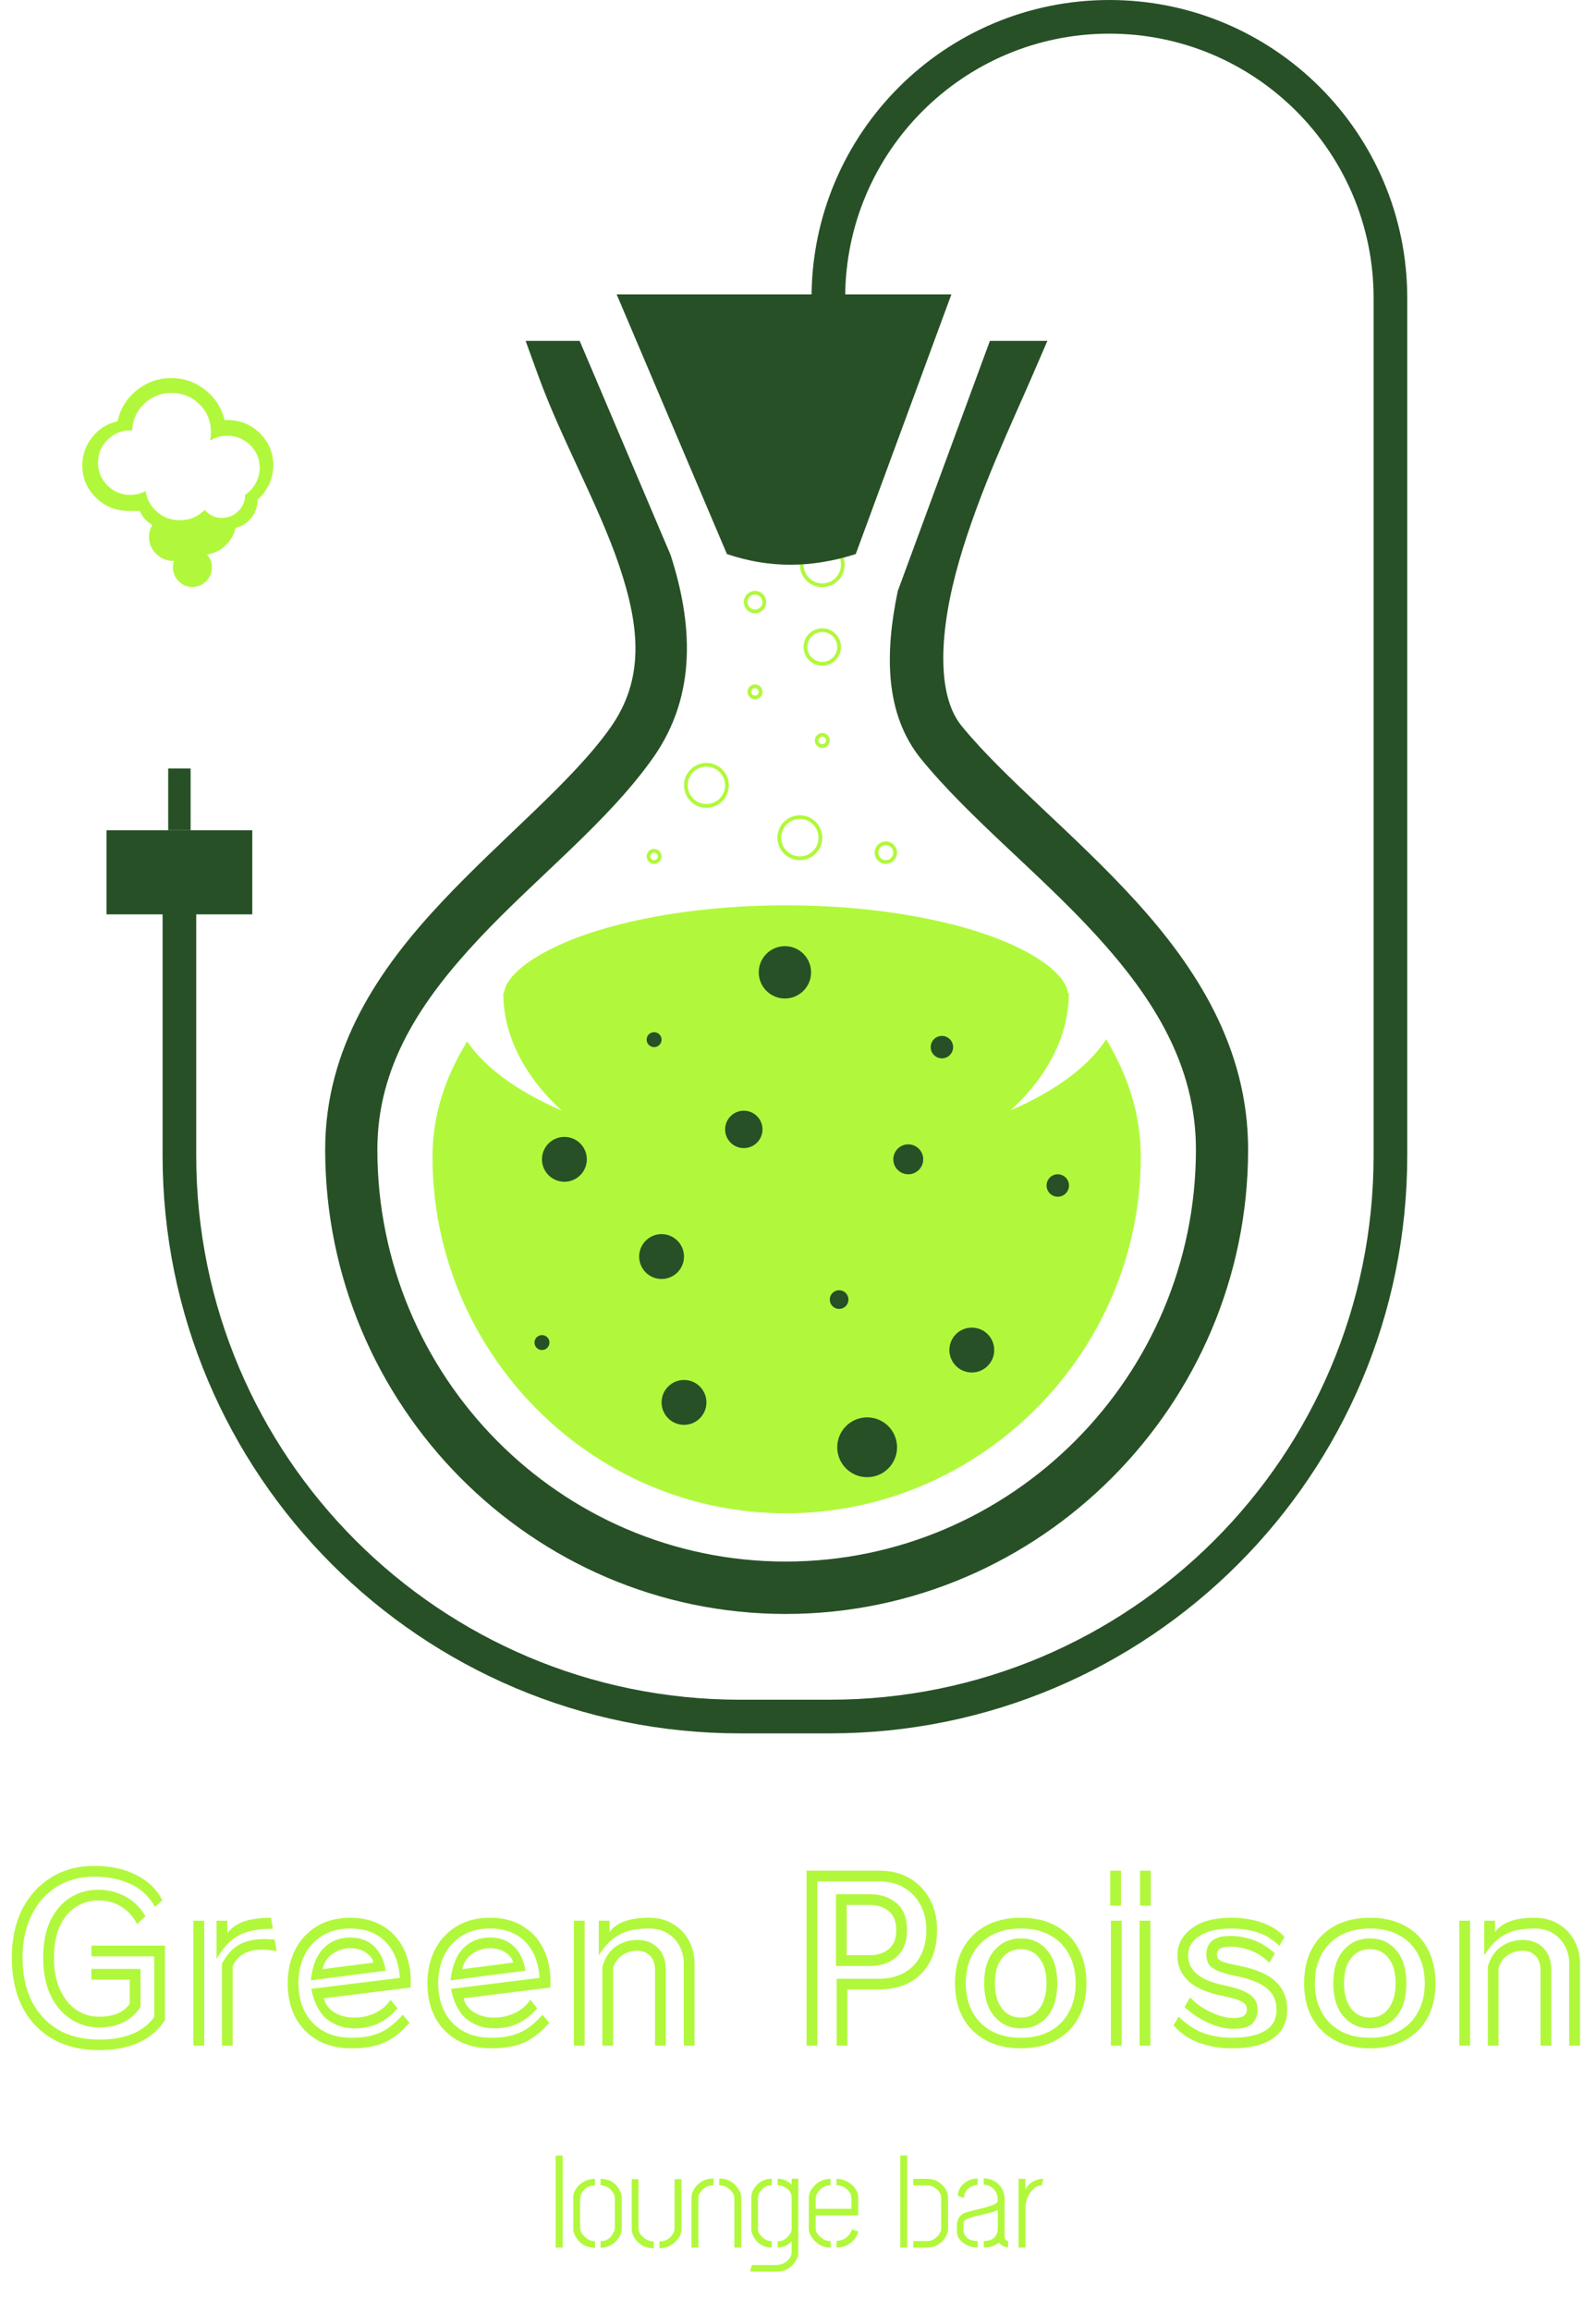<svg width="427" height="618" viewBox="0 0 427 618" fill="none" xmlns="http://www.w3.org/2000/svg">
<circle cx="220" cy="151" r="5.5" stroke="#B1F83C"/>
<path d="M221.62 112.677V79.69C221.62 38.164 255.284 4.5 296.81 4.5V4.5C338.336 4.5 372 38.164 372 79.69V243.424V309C372 391.843 304.843 459 222 459H198C115.157 459 48 391.843 48 309V243.424" stroke="#275026" stroke-width="9"/>
<rect x="45" y="205.5" width="6" height="16.5" fill="#275026"/>
<rect x="67.5" y="222" width="22.5" height="39" transform="rotate(90 67.5 222)" fill="#275026"/>
<path d="M22.02 124.44C22.02 121.62 22.919 119.1 24.689 116.88C26.459 114.66 28.709 113.25 31.439 112.65C32.19 109.29 33.9 106.5 36.599 104.34C39.3 102.18 42.359 101.1 45.84 101.1C49.2 101.1 52.23 102.15 54.9 104.25C57.569 106.35 59.279 109.05 60.09 112.32H60.9C64.26 112.32 67.139 113.49 69.54 115.86C71.909 118.2 73.109 121.08 73.109 124.41C73.109 126.21 72.749 127.92 71.999 129.51C71.249 131.1 70.23 132.48 68.909 133.62V133.71C68.909 135.48 68.34 137.07 67.23 138.48C66.12 139.89 64.71 140.76 63.029 141.15C62.609 143.01 61.679 144.6 60.3 145.89C58.919 147.18 57.27 147.99 55.41 148.29C56.279 149.31 56.7 150.45 56.7 151.68C56.7 153.12 56.19 154.35 55.169 155.4C54.15 156.42 52.919 156.96 51.48 156.96C50.039 156.96 48.809 156.45 47.789 155.4C46.77 154.38 46.26 153.12 46.26 151.68C46.26 151.11 46.349 150.54 46.559 149.97H46.26C44.52 149.97 43.02 149.34 41.76 148.08C40.499 146.82 39.87 145.32 39.87 143.58C39.87 142.38 40.169 141.3 40.77 140.37C39.209 139.5 38.099 138.27 37.41 136.62H33.569V136.59C30.36 136.38 27.63 135.12 25.38 132.78C23.13 130.44 22.02 127.68 22.02 124.44ZM26.22 123.69C26.22 126.09 27.059 128.13 28.739 129.81C30.419 131.49 32.459 132.33 34.83 132.33C36.3 132.33 37.679 132 38.94 131.31C39.3 133.53 40.349 135.39 42.059 136.89C43.77 138.39 45.809 139.11 48.12 139.11C50.73 139.11 52.95 138.18 54.779 136.35C56.01 137.79 57.539 138.48 59.4 138.48C61.109 138.48 62.55 137.88 63.779 136.68C64.98 135.48 65.579 134.01 65.579 132.3C66.779 131.49 67.74 130.47 68.43 129.18C69.12 127.92 69.48 126.54 69.48 125.07C69.48 122.7 68.639 120.66 66.93 119.01C65.219 117.36 63.179 116.52 60.779 116.52C59.099 116.52 57.569 116.97 56.19 117.84C56.37 117.12 56.429 116.31 56.429 115.47C56.429 112.59 55.41 110.13 53.34 108.09C51.27 106.05 48.779 105.06 45.87 105.06C43.05 105.06 40.62 106.05 38.58 107.97C36.539 109.89 35.459 112.29 35.37 115.08H34.859C32.489 115.08 30.48 115.92 28.77 117.6C27.059 119.28 26.22 121.35 26.22 123.69Z" fill="#B1F83C"/>
<path d="M164.985 78.72L194.484 148.153C206.01 152.045 217.245 151.873 228.951 148.156L254.535 78.721L164.985 78.72ZM140.625 91.147L144.047 100.557C150.237 117.583 160.169 134.99 165.681 151.309C171.192 167.629 172.48 181.589 163.335 194.535C153.115 209.003 134.507 223.805 118.046 241.344C101.585 258.883 87 279.978 87 307.389C87 375.622 142.182 431.568 210.201 431.568C278.22 431.568 333.923 375.658 333.923 307.389C333.923 280.131 320.003 258.669 303.781 240.859C287.561 223.049 268.783 208.187 257.29 194.14C250.432 185.76 251.252 168.544 256.633 149.939C262.013 131.334 271.026 112.419 275.988 100.944L280.224 91.147H264.843L240.202 158.023C236.745 174.491 236.616 190.956 246.5 203.035C259.57 219.008 278.316 233.668 293.477 250.314C308.639 266.959 319.961 284.887 319.961 307.389C319.961 368.015 270.606 417.555 210.2 417.555C149.796 417.555 100.961 368.054 100.961 307.389C100.961 284.933 112.731 267.441 128.208 250.951C143.687 234.463 162.603 219.796 174.723 202.64C186.739 185.629 185.146 166.197 179.422 148.423L161.296 105.763C161.21 105.564 161.116 105.359 161.03 105.161H161.042L155.088 91.147H140.625Z" fill="#275026"/>
<path d="M148.654 601V576.391H150.553V601H148.654ZM153.365 595.973V587.605C153.365 586.504 153.857 585.438 154.842 584.406C156.014 583.211 157.467 582.613 159.201 582.613V584.371C157.631 584.371 156.459 585.027 155.686 586.34C155.357 586.926 155.193 587.5 155.193 588.062V595.516C155.193 596.453 155.639 597.344 156.529 598.188C157.326 598.914 158.217 599.277 159.201 599.277V601.035C157.021 601.035 155.357 600.156 154.209 598.398C153.646 597.555 153.365 596.746 153.365 595.973ZM160.678 601.035V599.277C162.131 599.277 163.232 598.609 163.982 597.273C164.334 596.688 164.51 596.125 164.51 595.586V588.062C164.51 587.031 164.064 586.117 163.174 585.32C162.447 584.688 161.615 584.371 160.678 584.371V582.613C162.787 582.613 164.404 583.469 165.529 585.18C166.068 586.023 166.338 586.832 166.338 587.605V595.973C166.338 597.098 165.857 598.176 164.896 599.207C163.771 600.402 162.365 601.012 160.678 601.035ZM169.01 596.113V582.684H170.838V595.902C170.838 596.816 171.33 597.648 172.314 598.398C173.088 599.031 173.955 599.348 174.916 599.348V601.176C172.713 601.176 171.037 600.32 169.889 598.609C169.303 597.742 169.01 596.91 169.01 596.113ZM176.428 601.176V599.348C177.881 599.348 179.018 598.773 179.838 597.625C180.26 597.039 180.471 596.465 180.471 595.902V582.684H182.334V596.113C182.334 597.191 181.842 598.246 180.857 599.277C179.662 600.52 178.186 601.152 176.428 601.176ZM185.006 601V587.57C185.006 586.445 185.51 585.355 186.518 584.301C187.713 583.105 189.178 582.508 190.912 582.508V584.336C189.623 584.336 188.533 584.84 187.643 585.848C187.104 586.48 186.834 587.125 186.834 587.781V601H185.006ZM192.424 584.336V582.508C194.533 582.508 196.197 583.375 197.416 585.109C198.025 585.977 198.33 586.797 198.33 587.57V601H196.467V587.781C196.467 587.031 196.08 586.281 195.307 585.531C194.486 584.734 193.525 584.336 192.424 584.336ZM200.686 607.398L201.143 605.676H207.576C209.217 605.605 210.447 604.984 211.268 603.812C211.619 603.32 211.795 602.84 211.795 602.371V599.277C211.162 600.074 210.271 600.602 209.123 600.859C208.771 600.953 208.42 601 208.068 601V599.348C209.146 599.348 210.107 598.867 210.951 597.906C211.514 597.273 211.795 596.641 211.795 596.008V587.641C211.795 586.375 211.127 585.414 209.791 584.758C209.182 584.453 208.607 584.301 208.068 584.301V582.578C209.311 582.578 210.424 582.977 211.408 583.773C211.572 583.914 211.701 584.043 211.795 584.16V582.578H213.588V602.371C213.588 603.355 213.143 604.375 212.252 605.43C211.15 606.719 209.779 607.375 208.139 607.398H200.686ZM201.002 596.008V587.5C201.025 586.398 201.506 585.332 202.443 584.301C203.545 583.152 204.893 582.578 206.486 582.578V584.301C205.244 584.301 204.213 584.875 203.393 586.023C202.994 586.586 202.795 587.113 202.795 587.605V595.973C202.795 596.77 203.205 597.543 204.025 598.293C204.775 598.949 205.596 599.277 206.486 599.277V601C204.377 600.977 202.795 600.074 201.74 598.293C201.248 597.496 201.002 596.734 201.002 596.008ZM216.4 595.973V587.57C216.424 586.469 216.939 585.414 217.947 584.406C219.096 583.211 220.514 582.613 222.201 582.613V584.336C220.865 584.336 219.764 584.934 218.896 586.129C218.451 586.738 218.229 587.312 218.229 587.852V590.629H227.791V587.852C227.791 586.68 227.217 585.73 226.068 585.004C225.342 584.535 224.592 584.301 223.818 584.301V582.613C225.389 582.613 226.795 583.188 228.037 584.336C229.068 585.32 229.596 586.387 229.619 587.535V592.387H218.229V595.973C218.229 596.699 218.674 597.449 219.564 598.223C220.408 598.926 221.299 599.277 222.236 599.277V601C220.174 601 218.545 600.156 217.35 598.469C216.717 597.578 216.4 596.746 216.4 595.973ZM223.818 601V599.172C225.342 599.172 226.537 598.527 227.404 597.238C227.662 596.84 227.838 596.465 227.932 596.113L229.654 596.711C229.139 598.422 228.096 599.652 226.525 600.402C225.682 600.801 224.779 601 223.818 601ZM240.869 601V576.355H242.732V601H240.869ZM244.35 601V599.242H248.111C249.119 599.242 250.045 598.797 250.889 597.906C251.475 597.273 251.779 596.605 251.803 595.902V587.711C251.803 586.703 251.287 585.836 250.256 585.109C249.553 584.617 248.838 584.371 248.111 584.371H244.35V582.613H248.146C249.857 582.613 251.299 583.293 252.471 584.652C253.244 585.59 253.631 586.562 253.631 587.57V595.973C253.631 597.074 253.162 598.141 252.225 599.172C251.123 600.367 249.74 600.977 248.076 601H244.35ZM256.021 596.711V595.059C256.045 593.582 256.631 592.516 257.779 591.859C258.178 591.648 259.771 591.203 262.561 590.523C265.49 589.82 266.943 589.188 266.92 588.625V588.027C266.92 587.113 266.639 586.305 266.076 585.602C265.303 584.664 264.342 584.195 263.193 584.195V582.508C264.717 582.508 265.994 582.988 267.025 583.949C268.197 585.051 268.783 586.422 268.783 588.062V598.012C268.783 598.785 269.088 599.184 269.697 599.207V600.965C268.83 600.895 268.01 600.461 267.236 599.664C267.166 599.734 267.084 599.805 266.99 599.875C266.029 600.602 264.764 600.965 263.193 600.965V599.242C265.678 599.219 266.932 598.035 266.955 595.691V590.945C266.275 591.297 264.811 591.73 262.561 592.246C260.029 592.809 258.564 593.289 258.166 593.688C257.908 593.945 257.779 594.379 257.779 594.988V596.254C257.779 596.676 257.861 597.074 258.025 597.449C258.564 598.645 259.748 599.242 261.576 599.242V600.965C260.123 600.965 258.881 600.59 257.85 599.84C256.631 598.996 256.021 597.953 256.021 596.711ZM256.268 587.148C256.268 586.07 256.689 585.086 257.533 584.195C258.658 583.07 260.006 582.508 261.576 582.508V584.23C260.92 584.23 260.299 584.406 259.713 584.758C258.518 585.438 257.92 586.445 257.92 587.781L256.268 587.148ZM272.51 601V582.613H274.338V585.496C274.807 584.512 275.592 583.738 276.693 583.176C277.42 582.801 278.17 582.613 278.943 582.613H279.154L278.697 584.371C277.525 584.371 276.471 585.074 275.533 586.48C274.76 587.652 274.373 588.883 274.373 590.172V601H272.51Z" fill="#B1F83C"/>
<path d="M24.457 523.12V520.24H44.137V540.16C42.537 542.72 40.257 544.7 37.297 546.1C34.337 547.5 30.737 548.2 26.497 548.2C21.697 548.2 17.557 547.2 14.077 545.2C10.597 543.2 7.897 540.36 5.977 536.68C4.097 532.96 3.157 528.56 3.157 523.48C3.157 518.56 4.077 514.26 5.917 510.58C7.797 506.9 10.397 504.04 13.717 502C17.037 499.96 20.857 498.94 25.177 498.94C29.697 498.94 33.517 499.78 36.637 501.46C39.797 503.1 42.057 505.32 43.417 508.12L41.497 509.92C39.777 506.96 37.517 504.88 34.717 503.68C31.917 502.44 28.737 501.82 25.177 501.82C21.377 501.82 18.037 502.72 15.157 504.52C12.277 506.32 10.037 508.86 8.437 512.14C6.837 515.38 6.037 519.16 6.037 523.48C6.037 527.96 6.857 531.84 8.497 535.12C10.177 538.4 12.537 540.94 15.577 542.74C18.657 544.5 22.297 545.38 26.497 545.38C33.457 545.38 38.377 543.36 41.257 539.32V523.12H24.457ZM24.457 529.36V526.48H37.597V536.62C36.557 538.3 35.117 539.64 33.277 540.64C31.437 541.64 29.177 542.14 26.497 542.14C23.817 542.14 21.337 541.42 19.057 539.98C16.777 538.54 14.957 536.44 13.597 533.68C12.237 530.88 11.557 527.48 11.557 523.48C11.557 519.56 12.197 516.26 13.477 513.58C14.797 510.86 16.577 508.8 18.817 507.4C21.057 506 23.577 505.3 26.377 505.3C28.737 505.3 31.037 505.86 33.277 506.98C35.517 508.06 37.397 509.86 38.917 512.38L36.697 514.48C35.657 512.52 34.257 510.98 32.497 509.86C30.777 508.74 28.737 508.18 26.377 508.18C24.057 508.18 21.997 508.78 20.197 509.98C18.397 511.18 16.977 512.92 15.937 515.2C14.937 517.48 14.437 520.24 14.437 523.48C14.437 526.8 14.977 529.64 16.057 532C17.137 534.36 18.577 536.16 20.377 537.4C22.217 538.64 24.257 539.26 26.497 539.26C28.537 539.26 30.257 538.94 31.657 538.3C33.057 537.62 34.077 536.78 34.717 535.78V529.36H24.457ZM73 515.74C70.56 515.74 68.44 515.98 66.64 516.46C64.84 516.94 63.24 517.76 61.84 518.92C60.44 520.08 59.14 521.72 57.94 523.84V513.58H60.82V516.88C62.02 515.44 63.48 514.42 65.2 513.82C66.96 513.18 69.4 512.84 72.52 512.8L73 515.74ZM51.76 513.58H54.64V547H51.76V513.58ZM59.38 525.1C60.62 522.74 62.12 521.06 63.88 520.06C65.68 519.02 67.98 518.5 70.78 518.5C71.22 518.5 71.66 518.52 72.1 518.56C72.54 518.56 73 518.58 73.48 518.62L74.02 521.74C73.34 521.58 72.66 521.48 71.98 521.44C71.34 521.36 70.72 521.32 70.12 521.32C66.2 521.32 63.58 522.8 62.26 525.76V547H59.38V525.1ZM109.551 540.88C107.591 543.2 105.451 544.92 103.131 546.04C100.811 547.16 97.771 547.72 94.011 547.72C90.611 547.72 87.631 547.02 85.071 545.62C82.511 544.18 80.511 542.16 79.071 539.56C77.671 536.92 76.971 533.82 76.971 530.26C76.971 527.06 77.611 524.14 78.891 521.5C80.211 518.86 82.111 516.76 84.591 515.2C87.111 513.6 90.171 512.8 93.771 512.8C97.091 512.8 99.951 513.52 102.351 514.96C104.751 516.36 106.611 518.36 107.931 520.96C109.251 523.52 109.911 526.58 109.911 530.14C109.911 530.34 109.891 530.56 109.851 530.8C109.851 531 109.851 531.22 109.851 531.46L86.691 534.34C87.011 535.86 87.911 537.1 89.391 538.06C90.911 539.02 92.711 539.5 94.791 539.5C96.751 539.5 98.591 539.1 100.311 538.3C102.031 537.5 103.431 536.32 104.511 534.76L106.371 537.04C104.691 538.92 102.931 540.28 101.091 541.12C99.251 541.96 97.151 542.38 94.791 542.38C91.991 542.38 89.551 541.56 87.471 539.92C85.431 538.24 84.031 535.54 83.271 531.82L106.971 528.88C106.731 524.8 105.451 521.58 103.131 519.22C100.811 516.86 97.691 515.68 93.771 515.68C90.771 515.68 88.231 516.34 86.151 517.66C84.071 518.98 82.491 520.74 81.411 522.94C80.371 525.14 79.851 527.58 79.851 530.26C79.851 533.22 80.431 535.8 81.591 538C82.751 540.2 84.391 541.9 86.511 543.1C88.631 544.3 91.131 544.9 94.011 544.9C96.291 544.9 98.231 544.66 99.831 544.18C101.471 543.7 102.911 543 104.151 542.08C105.431 541.16 106.631 540.04 107.751 538.72L109.551 540.88ZM83.151 529.54C83.591 525.62 84.751 522.74 86.631 520.9C88.511 519.02 90.871 518.08 93.711 518.08C96.311 518.08 98.431 518.86 100.071 520.42C101.711 521.98 102.751 524.16 103.191 526.96L83.151 529.54ZM99.891 524.8C99.771 523.88 99.151 523.02 98.031 522.22C96.911 521.38 95.471 520.96 93.711 520.96C92.351 520.96 91.131 521.24 90.051 521.8C88.971 522.32 88.111 523.02 87.471 523.9C86.831 524.74 86.451 525.62 86.331 526.54L99.891 524.8ZM146.934 540.88C144.974 543.2 142.834 544.92 140.514 546.04C138.194 547.16 135.154 547.72 131.394 547.72C127.994 547.72 125.014 547.02 122.454 545.62C119.894 544.18 117.894 542.16 116.454 539.56C115.054 536.92 114.354 533.82 114.354 530.26C114.354 527.06 114.994 524.14 116.274 521.5C117.594 518.86 119.494 516.76 121.974 515.2C124.494 513.6 127.554 512.8 131.154 512.8C134.474 512.8 137.334 513.52 139.734 514.96C142.134 516.36 143.994 518.36 145.314 520.96C146.634 523.52 147.294 526.58 147.294 530.14C147.294 530.34 147.274 530.56 147.234 530.8C147.234 531 147.234 531.22 147.234 531.46L124.074 534.34C124.394 535.86 125.294 537.1 126.774 538.06C128.294 539.02 130.094 539.5 132.174 539.5C134.134 539.5 135.974 539.1 137.694 538.3C139.414 537.5 140.814 536.32 141.894 534.76L143.754 537.04C142.074 538.92 140.314 540.28 138.474 541.12C136.634 541.96 134.534 542.38 132.174 542.38C129.374 542.38 126.934 541.56 124.854 539.92C122.814 538.24 121.414 535.54 120.654 531.82L144.354 528.88C144.114 524.8 142.834 521.58 140.514 519.22C138.194 516.86 135.074 515.68 131.154 515.68C128.154 515.68 125.614 516.34 123.534 517.66C121.454 518.98 119.874 520.74 118.794 522.94C117.754 525.14 117.234 527.58 117.234 530.26C117.234 533.22 117.814 535.8 118.974 538C120.134 540.2 121.774 541.9 123.894 543.1C126.014 544.3 128.514 544.9 131.394 544.9C133.674 544.9 135.614 544.66 137.214 544.18C138.854 543.7 140.294 543 141.534 542.08C142.814 541.16 144.014 540.04 145.134 538.72L146.934 540.88ZM120.534 529.54C120.974 525.62 122.134 522.74 124.014 520.9C125.894 519.02 128.254 518.08 131.094 518.08C133.694 518.08 135.814 518.86 137.454 520.42C139.094 521.98 140.134 524.16 140.574 526.96L120.534 529.54ZM137.274 524.8C137.154 523.88 136.534 523.02 135.414 522.22C134.294 521.38 132.854 520.96 131.094 520.96C129.734 520.96 128.514 521.24 127.434 521.8C126.354 522.32 125.494 523.02 124.854 523.9C124.214 524.74 123.834 525.62 123.714 526.54L137.274 524.8ZM182.937 525.04C182.937 523.32 182.557 521.76 181.797 520.36C181.037 518.92 179.957 517.78 178.557 516.94C177.197 516.1 175.557 515.68 173.637 515.68C172.117 515.68 170.597 515.82 169.077 516.1C167.557 516.38 166.057 517.02 164.577 518.02C163.097 519.02 161.637 520.62 160.197 522.82V513.58H163.077V516.64C163.917 515.44 165.197 514.5 166.917 513.82C168.677 513.14 170.917 512.8 173.637 512.8C176.117 512.8 178.257 513.36 180.057 514.48C181.897 515.56 183.317 517.04 184.317 518.92C185.317 520.76 185.817 522.8 185.817 525.04V547H182.937V525.04ZM153.537 513.58H156.417V547H153.537V513.58ZM175.257 526.84C175.257 525.16 174.817 523.88 173.937 523C173.057 522.08 171.917 521.62 170.517 521.62C169.037 521.62 167.697 522.02 166.497 522.82C165.297 523.62 164.477 524.76 164.037 526.24V547H161.157V525.88C161.837 523.52 163.017 521.74 164.697 520.54C166.417 519.34 168.357 518.74 170.517 518.74C172.757 518.74 174.577 519.44 175.977 520.84C177.417 522.2 178.137 524.2 178.137 526.84V547H175.257V526.84ZM223.832 529.12H234.992C238.992 529.12 242.132 527.94 244.412 525.58C246.692 523.22 247.832 520.04 247.832 516.04C247.832 513.52 247.312 511.3 246.272 509.38C245.232 507.42 243.772 505.88 241.892 504.76C240.012 503.64 237.772 503.08 235.172 503.08H218.672V547H215.792V500.2H235.172C238.332 500.2 241.072 500.88 243.392 502.24C245.712 503.6 247.512 505.48 248.792 507.88C250.072 510.24 250.712 512.96 250.712 516.04C250.712 520.96 249.312 524.86 246.512 527.74C243.712 530.58 239.872 532 234.992 532H226.712V547H223.832V529.12ZM223.652 506.5H232.712C235.552 506.5 237.912 507.28 239.792 508.84C241.712 510.4 242.672 512.82 242.672 516.1C242.672 518.26 242.232 520.06 241.352 521.5C240.472 522.9 239.272 523.96 237.752 524.68C236.272 525.36 234.612 525.7 232.772 525.7H223.652V506.5ZM232.772 522.82C234.732 522.82 236.392 522.28 237.752 521.2C239.112 520.08 239.792 518.38 239.792 516.1C239.792 513.78 239.112 512.08 237.752 511C236.392 509.92 234.712 509.38 232.712 509.38H226.532V522.82H232.772ZM290.667 530.32C290.667 533.84 289.967 536.9 288.567 539.5C287.167 542.1 285.147 544.12 282.507 545.56C279.907 547 276.787 547.72 273.147 547.72C269.507 547.72 266.367 547 263.727 545.56C261.087 544.12 259.047 542.1 257.607 539.5C256.207 536.9 255.507 533.84 255.507 530.32C255.507 526.76 256.207 523.68 257.607 521.08C259.047 518.44 261.087 516.4 263.727 514.96C266.367 513.52 269.507 512.8 273.147 512.8C276.787 512.8 279.907 513.52 282.507 514.96C285.147 516.4 287.167 518.44 288.567 521.08C289.967 523.68 290.667 526.76 290.667 530.32ZM287.787 530.32C287.787 527.36 287.187 524.78 285.987 522.58C284.827 520.38 283.147 518.68 280.947 517.48C278.787 516.28 276.187 515.68 273.147 515.68C270.107 515.68 267.487 516.28 265.287 517.48C263.087 518.68 261.387 520.38 260.187 522.58C258.987 524.78 258.387 527.36 258.387 530.32C258.387 533.24 258.987 535.8 260.187 538C261.387 540.2 263.087 541.9 265.287 543.1C267.487 544.3 270.107 544.9 273.147 544.9C276.187 544.9 278.787 544.3 280.947 543.1C283.147 541.9 284.827 540.2 285.987 538C287.187 535.8 287.787 533.24 287.787 530.32ZM273.147 542.38C270.267 542.38 267.907 541.32 266.067 539.2C264.227 537.08 263.307 534.12 263.307 530.32C263.307 526.52 264.227 523.58 266.067 521.5C267.907 519.38 270.267 518.32 273.147 518.32C276.027 518.32 278.367 519.38 280.167 521.5C281.967 523.58 282.867 526.52 282.867 530.32C282.867 534.2 281.967 537.18 280.167 539.26C278.367 541.34 276.027 542.38 273.147 542.38ZM273.147 539.5C275.267 539.5 276.927 538.68 278.127 537.04C279.367 535.4 279.987 533.16 279.987 530.32C279.987 527.48 279.367 525.26 278.127 523.66C276.927 522.02 275.267 521.2 273.147 521.2C271.027 521.2 269.327 522.02 268.047 523.66C266.807 525.26 266.187 527.48 266.187 530.32C266.187 533.12 266.807 535.36 268.047 537.04C269.327 538.68 271.027 539.5 273.147 539.5ZM305.013 500.2H307.893V509.56H305.013V500.2ZM297.033 500.2H299.913V509.56H297.033V500.2ZM304.893 513.58H307.773V547H304.893V513.58ZM297.213 513.58H300.093V547H297.213V513.58ZM342.296 520.3C340.336 518.46 338.296 517.24 336.176 516.64C334.056 516 331.816 515.68 329.456 515.68C325.856 515.68 323.016 516.34 320.936 517.66C318.896 518.94 317.876 520.68 317.876 522.88C317.876 526.92 321.096 529.58 327.536 530.86C330.056 531.38 331.956 531.98 333.236 532.66C334.516 533.3 335.376 534.02 335.816 534.82C336.256 535.58 336.476 536.44 336.476 537.4C336.476 538.84 336.016 540.06 335.096 541.06C334.176 542.02 332.436 542.5 329.876 542.5C327.916 542.5 325.736 541.98 323.336 540.94C320.976 539.86 318.836 538.44 316.916 536.68L318.416 534.1C319.416 535.18 320.596 536.14 321.956 536.98C323.316 537.78 324.696 538.42 326.096 538.9C327.496 539.38 328.756 539.62 329.876 539.62C331.196 539.62 332.136 539.44 332.696 539.08C333.296 538.72 333.596 538.16 333.596 537.4C333.596 536.44 333.136 535.72 332.216 535.24C331.336 534.72 329.596 534.2 326.996 533.68C322.756 532.8 319.696 531.44 317.816 529.6C315.936 527.76 314.996 525.52 314.996 522.88C314.996 520.04 316.236 517.66 318.716 515.74C321.236 513.78 324.816 512.8 329.456 512.8C332.536 512.8 335.336 513.26 337.856 514.18C340.376 515.1 342.316 516.36 343.676 517.96L342.296 520.3ZM339.596 524.86C338.276 523.46 336.696 522.4 334.856 521.68C333.056 520.92 331.196 520.54 329.276 520.54C327.916 520.54 326.956 520.72 326.396 521.08C325.876 521.44 325.616 521.96 325.616 522.64C325.616 523.12 325.736 523.52 325.976 523.84C326.256 524.16 326.796 524.46 327.596 524.74C328.436 524.98 329.656 525.26 331.256 525.58C335.856 526.46 339.196 527.88 341.276 529.84C343.356 531.8 344.396 534.32 344.396 537.4C344.396 540.72 343.116 543.28 340.556 545.08C338.036 546.84 334.336 547.72 329.456 547.72C326.496 547.72 323.596 547.22 320.756 546.22C317.956 545.18 315.696 543.62 313.976 541.54L315.356 539.26C317.636 541.46 319.956 542.96 322.316 543.76C324.676 544.52 327.056 544.9 329.456 544.9C333.256 544.9 336.216 544.3 338.336 543.1C340.456 541.9 341.516 540 341.516 537.4C341.516 534.96 340.636 533.04 338.876 531.64C337.116 530.2 334.396 529.12 330.716 528.4C328.196 527.88 326.376 527.32 325.256 526.72C324.136 526.12 323.436 525.48 323.156 524.8C322.876 524.08 322.736 523.36 322.736 522.64C322.736 521.76 322.916 520.96 323.276 520.24C323.636 519.48 324.276 518.86 325.196 518.38C326.156 517.9 327.516 517.66 329.276 517.66C331.236 517.66 333.236 518.02 335.276 518.74C337.316 519.46 339.256 520.66 341.096 522.34L339.596 524.86ZM384.065 530.32C384.065 533.84 383.365 536.9 381.965 539.5C380.565 542.1 378.545 544.12 375.905 545.56C373.305 547 370.185 547.72 366.545 547.72C362.905 547.72 359.765 547 357.125 545.56C354.485 544.12 352.445 542.1 351.005 539.5C349.605 536.9 348.905 533.84 348.905 530.32C348.905 526.76 349.605 523.68 351.005 521.08C352.445 518.44 354.485 516.4 357.125 514.96C359.765 513.52 362.905 512.8 366.545 512.8C370.185 512.8 373.305 513.52 375.905 514.96C378.545 516.4 380.565 518.44 381.965 521.08C383.365 523.68 384.065 526.76 384.065 530.32ZM381.185 530.32C381.185 527.36 380.585 524.78 379.385 522.58C378.225 520.38 376.545 518.68 374.345 517.48C372.185 516.28 369.585 515.68 366.545 515.68C363.505 515.68 360.885 516.28 358.685 517.48C356.485 518.68 354.785 520.38 353.585 522.58C352.385 524.78 351.785 527.36 351.785 530.32C351.785 533.24 352.385 535.8 353.585 538C354.785 540.2 356.485 541.9 358.685 543.1C360.885 544.3 363.505 544.9 366.545 544.9C369.585 544.9 372.185 544.3 374.345 543.1C376.545 541.9 378.225 540.2 379.385 538C380.585 535.8 381.185 533.24 381.185 530.32ZM366.545 542.38C363.665 542.38 361.305 541.32 359.465 539.2C357.625 537.08 356.705 534.12 356.705 530.32C356.705 526.52 357.625 523.58 359.465 521.5C361.305 519.38 363.665 518.32 366.545 518.32C369.425 518.32 371.765 519.38 373.565 521.5C375.365 523.58 376.265 526.52 376.265 530.32C376.265 534.2 375.365 537.18 373.565 539.26C371.765 541.34 369.425 542.38 366.545 542.38ZM366.545 539.5C368.665 539.5 370.325 538.68 371.525 537.04C372.765 535.4 373.385 533.16 373.385 530.32C373.385 527.48 372.765 525.26 371.525 523.66C370.325 522.02 368.665 521.2 366.545 521.2C364.425 521.2 362.725 522.02 361.445 523.66C360.205 525.26 359.585 527.48 359.585 530.32C359.585 533.12 360.205 535.36 361.445 537.04C362.725 538.68 364.425 539.5 366.545 539.5ZM419.832 525.04C419.832 523.32 419.452 521.76 418.692 520.36C417.932 518.92 416.852 517.78 415.452 516.94C414.092 516.1 412.452 515.68 410.532 515.68C409.012 515.68 407.492 515.82 405.972 516.1C404.452 516.38 402.952 517.02 401.472 518.02C399.992 519.02 398.532 520.62 397.092 522.82V513.58H399.972V516.64C400.812 515.44 402.092 514.5 403.812 513.82C405.572 513.14 407.812 512.8 410.532 512.8C413.012 512.8 415.152 513.36 416.952 514.48C418.792 515.56 420.212 517.04 421.212 518.92C422.212 520.76 422.712 522.8 422.712 525.04V547H419.832V525.04ZM390.432 513.58H393.312V547H390.432V513.58ZM412.152 526.84C412.152 525.16 411.712 523.88 410.832 523C409.952 522.08 408.812 521.62 407.412 521.62C405.932 521.62 404.592 522.02 403.392 522.82C402.192 523.62 401.372 524.76 400.932 526.24V547H398.052V525.88C398.732 523.52 399.912 521.74 401.592 520.54C403.312 519.34 405.252 518.74 407.412 518.74C409.652 518.74 411.472 519.44 412.872 520.84C414.312 522.2 415.032 524.2 415.032 526.84V547H412.152V526.84Z" fill="#B1F83C"/>
<path d="M210.272 242.07C188.214 242.07 168.253 245.5 154.426 250.693C147.513 253.289 142.164 256.354 138.938 259.218C136.003 261.825 135.006 263.87 134.848 265.532H134.649C134.649 277.04 140.482 288.02 150.275 296.94C149.898 296.778 149.509 296.62 149.137 296.453C141.123 292.869 134.433 288.671 129.424 283.742C127.758 282.102 126.256 280.343 124.988 278.478C119.4 287.581 115.713 297.665 115.713 309.326C115.713 361.642 158.106 404.654 210.232 404.654C262.357 404.654 305.208 361.644 305.208 309.328C305.208 297.538 301.53 287.219 295.952 277.887C294.606 279.973 292.964 281.929 291.121 283.742C286.112 288.671 279.422 292.867 271.408 296.454C271.076 296.602 270.73 296.742 270.395 296.889C280.152 287.977 285.962 277.018 285.962 265.533H285.697C285.541 263.871 284.542 261.826 281.607 259.221C278.382 256.356 273.033 253.289 266.12 250.695C252.292 245.502 232.33 242.072 210.272 242.072V242.07Z" fill="#B1F83C"/>
<circle cx="177" cy="336" r="6" fill="#275026"/>
<circle cx="183" cy="375" r="6" fill="#275026"/>
<circle cx="145" cy="359" r="2" fill="#275026"/>
<circle cx="243" cy="310" r="4" fill="#275026"/>
<circle cx="232" cy="387" r="8" fill="#275026"/>
<circle cx="260" cy="361" r="6" fill="#275026"/>
<circle cx="224.5" cy="347.5" r="2.5" fill="#275026"/>
<circle cx="151" cy="310" r="6" fill="#275026"/>
<circle cx="175" cy="278" r="2" fill="#275026"/>
<circle cx="283" cy="317" r="3" fill="#275026"/>
<circle cx="252" cy="280" r="3" fill="#275026"/>
<circle cx="199" cy="302" r="5" fill="#275026"/>
<circle cx="210" cy="260" r="7" fill="#275026"/>
<circle cx="175" cy="229" r="1.5" stroke="#B1F83C"/>
<circle cx="237" cy="228" r="2.5" stroke="#B1F83C"/>
<circle cx="214" cy="224" r="5.5" stroke="#B1F83C"/>
<circle cx="189" cy="210" r="5.5" stroke="#B1F83C"/>
<circle cx="220" cy="198" r="1.5" stroke="#B1F83C"/>
<circle cx="202" cy="185" r="1.5" stroke="#B1F83C"/>
<circle cx="220" cy="173" r="4.5" stroke="#B1F83C"/>
<circle cx="202" cy="161" r="2.5" stroke="#B1F83C"/>
</svg>
